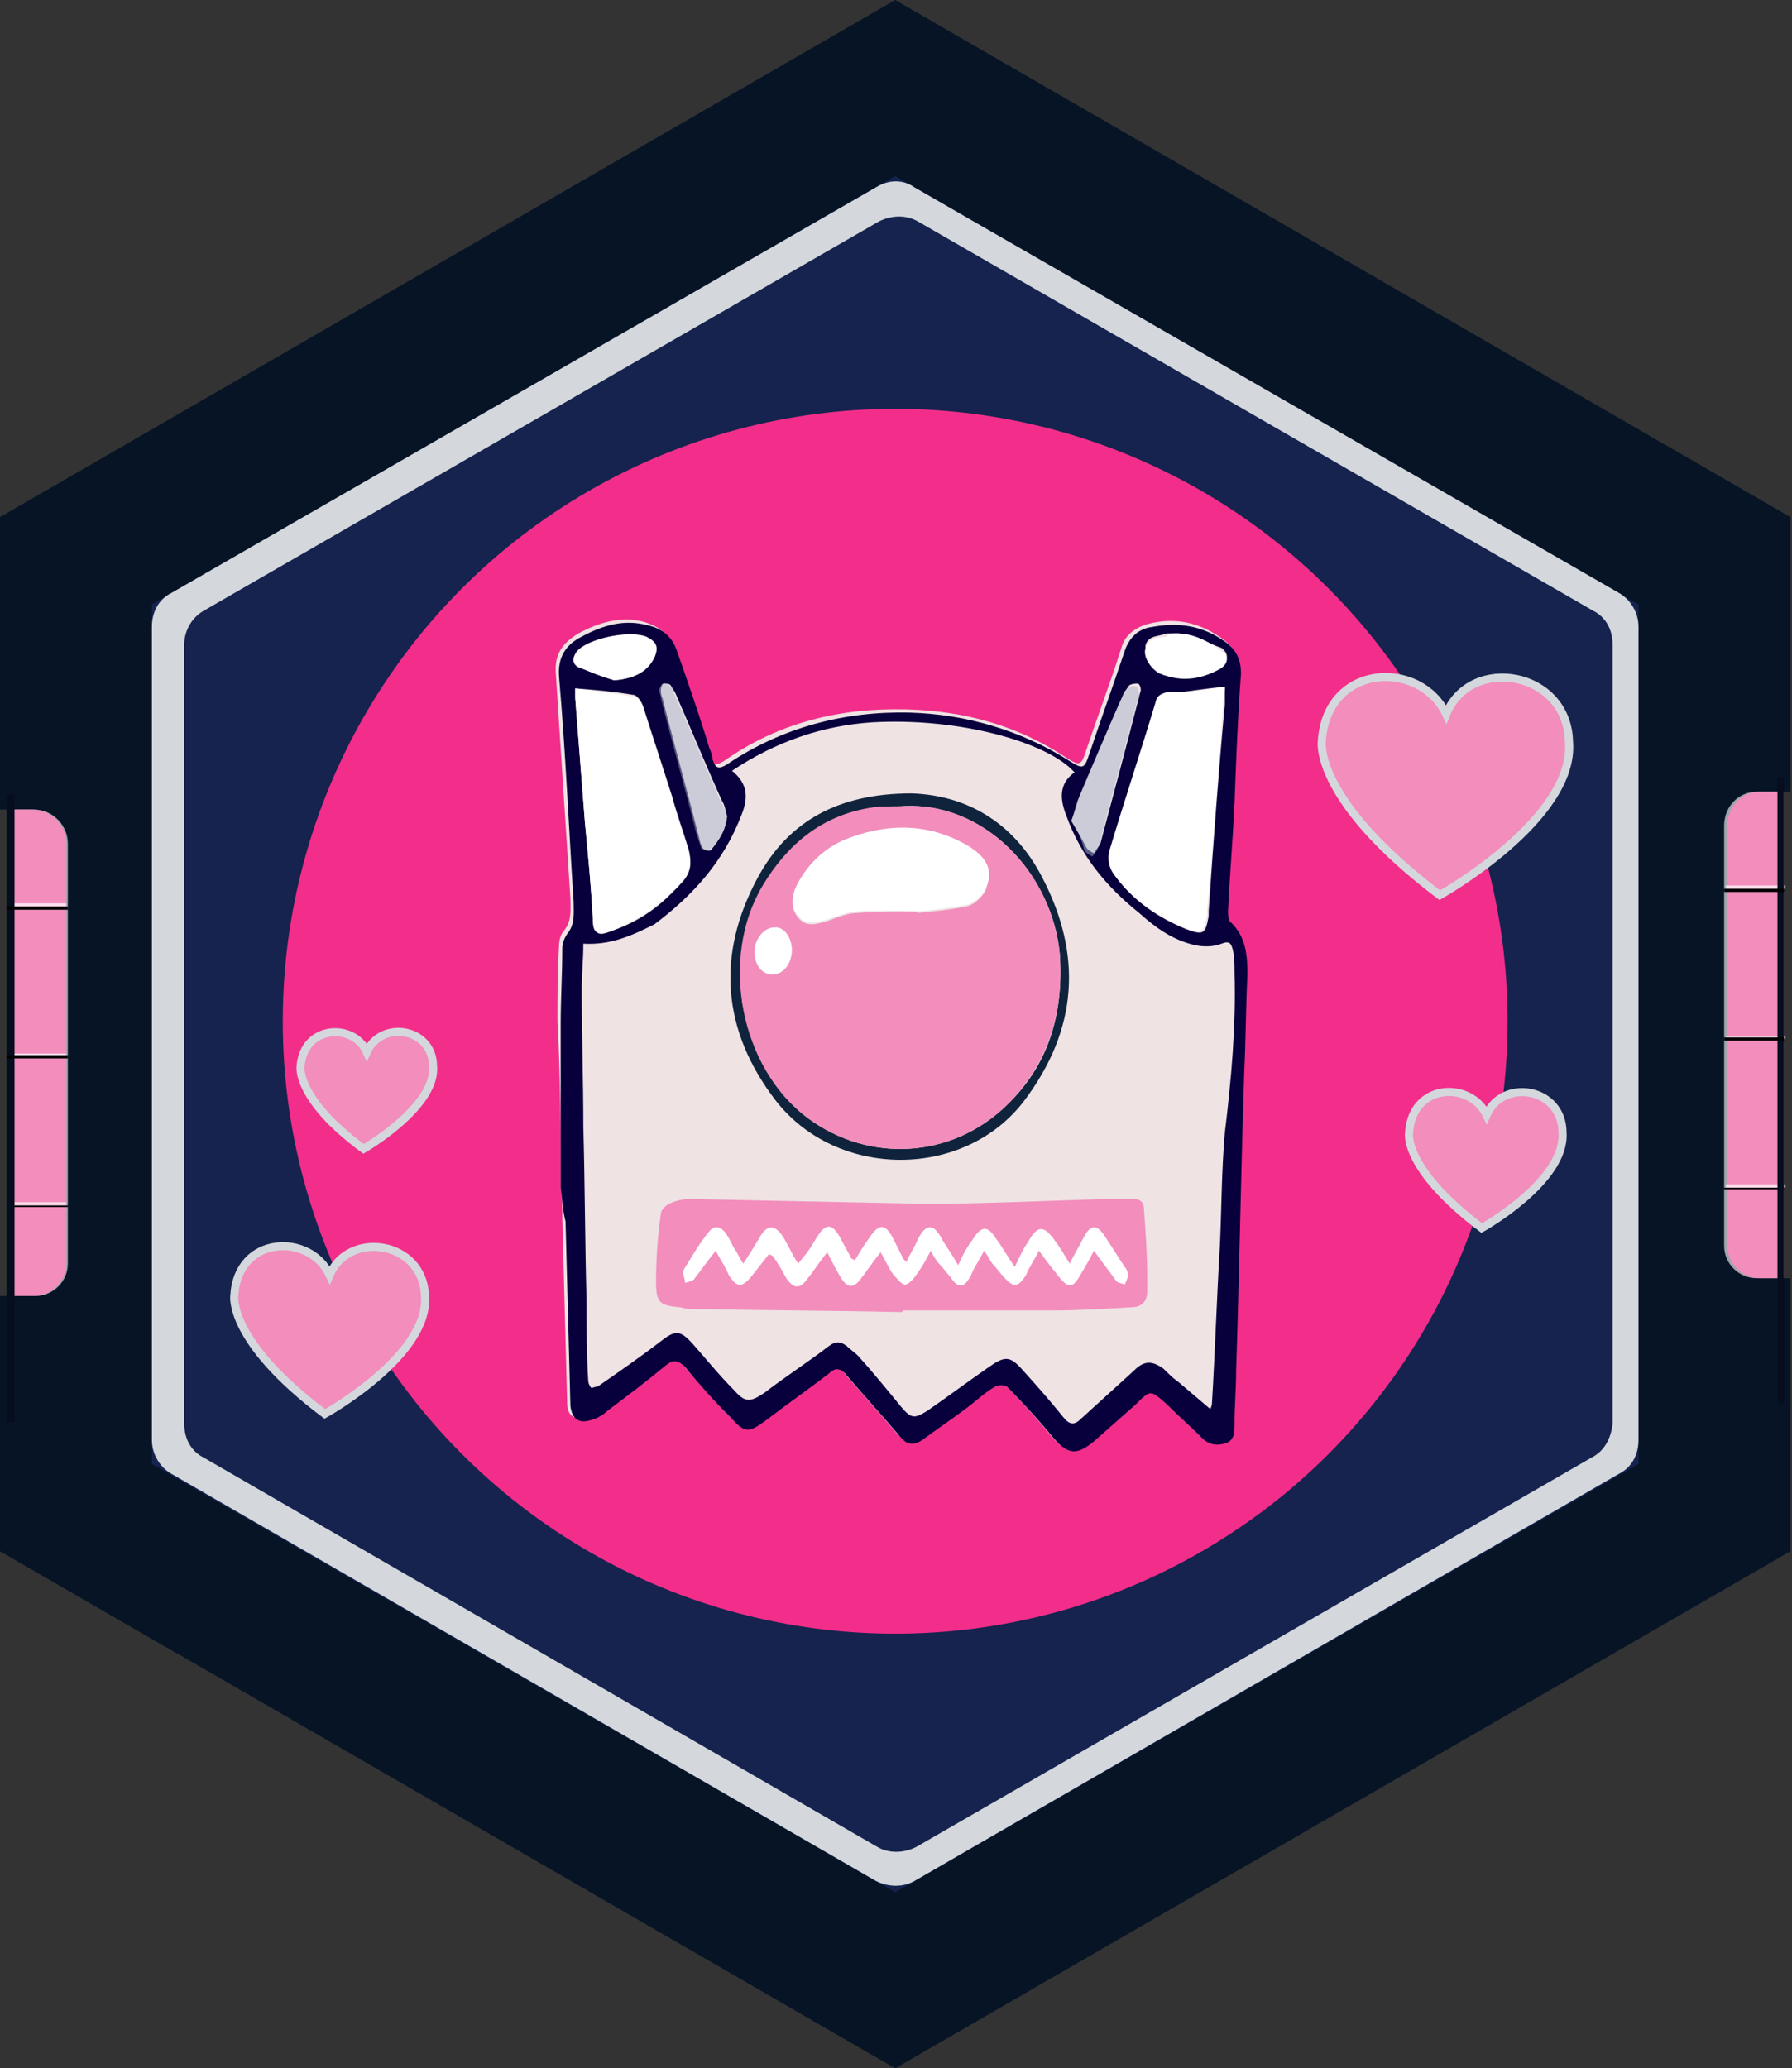 <?xml version="1.0" encoding="utf-8"?>
<!-- Generator: Adobe Illustrator 23.1.0, SVG Export Plug-In . SVG Version: 6.00 Build 0)  -->
<svg version="1.1" xmlns="http://www.w3.org/2000/svg" xmlns:xlink="http://www.w3.org/1999/xlink" x="0px" y="0px"
	 viewBox="0 0 110.9 128" style="enable-background:new 0 0 110.9 128;" xml:space="preserve">
<rect x="0" y="0" width="110.9" height="128" fill="#333333" stroke="none"/>
<style type="text/css">
	.st0{display:none;}
	.st1{display:inline;}
	.st2{fill:#FFFFFF;}
	.st3{display:inline;opacity:0.13;enable-background:new    ;}
	.st4{fill:#061426;}
	.st5{fill:#15234E;}
	.st6{fill:#D4D8DD;}
	.st7{opacity:0.61;fill:#FFFFFF;}
	.st8{fill:#F28DBC;}
	.st9{opacity:0.71;fill:#FFFFFF;}
	.st10{fill:#050D1E;}
	.st11{fill:#F22E8A;}
	.st12{fill:#F28DBC;stroke:#D4D8DD;stroke-width:0.5;stroke-miterlimit:10;}
	.st13{fill:#EFE3E4;}
	.st14{fill:#08003C;}
	.st15{opacity:0.5;fill:#A9B6CA;}
	.st16{fill:#10233C;}
</style>
<g id="Layer_1" class="st0">
	<g id="Layer_63_8_" class="st1">
		<polygon points="110.8,32 110.8,96 55.4,128 11.1,102.4 10.9,102.3 0,96 0,32 55.4,0 		"/>
	</g>
	<g id="Layer_63_7_" class="st1">
		<polygon class="st2" points="101.4,37.4 101.4,90.6 55.4,117.1 9.4,90.6 9.4,37.4 55.4,10.9 		"/>
	</g>
	<g id="Layer_63_6_" class="st3">
		<path d="M55.4,10.9l-46,26.6v53.1l46,26.6l46-26.6V37.4L55.4,10.9z M99.7,89.5L55.5,115L11.4,89.5v-51L55.5,13l44.2,25.5V89.5z"/>
	</g>
</g>
<g id="Layer_2">
	<g id="Layer_63_12_">
		<g>
			<polygon class="st4" points="110,49 110,79.1 110.8,79.1 110.8,96 55.4,128 11.1,102.4 10.9,102.3 0,96 0,80.2 0.6,80.2 
				0.6,50.1 0,50.1 0,32 55.4,0 110.8,32 110.8,49 			"/>
		</g>
	</g>
	<g id="Layer_63_11_">
		<g>
			<g>
				<polygon class="st5" points="101.4,37.4 101.4,90.6 55.4,117.1 9.4,90.6 9.4,37.4 55.4,10.9 				"/>
			</g>
		</g>
	</g>
	<g id="Layer_63_10_">
		<g>
			<g>
				<g>
					<path class="st6" d="M54.2,11.6L10.6,36.7c-0.8,0.4-1.2,1.2-1.2,2.1v50.3c0,0.9,0.5,1.7,1.2,2.1l43.6,25.2
						c0.8,0.4,1.7,0.4,2.4,0l43.6-25.2c0.8-0.4,1.2-1.2,1.2-2.1V38.8c0-0.9-0.5-1.7-1.2-2.1L56.6,11.6C55.9,11.1,55,11.1,54.2,11.6z
						 M98.5,90.2l-41.8,24.1c-0.8,0.4-1.7,0.4-2.4,0L12.6,90.2c-0.8-0.4-1.2-1.2-1.2-2.1V39.9c0-0.9,0.5-1.7,1.2-2.1l41.8-24.1
						c0.8-0.4,1.7-0.4,2.4,0l41.8,24.1c0.8,0.4,1.2,1.2,1.2,2.1v48.2C99.7,89,99.3,89.8,98.5,90.2z"/>
				</g>
			</g>
		</g>
	</g>
	<path class="st7" d="M4.2,52.2v26c0,1.1-0.9,2-2,2H0.6V50.1h1.5C3.3,50.1,4.2,51.1,4.2,52.2z"/>
	<path class="st8" d="M4.1,52.2v26c0,1.1-0.9,2-2,2H0.5V50.1H2C3.2,50.1,4.1,51.1,4.1,52.2z"/>
	<rect x="0.4" y="74.4" class="st9" width="3.7" height="0.2"/>
	<rect x="0.4" y="74.6" width="3.8" height="0.1"/>
	<rect x="0.4" y="55.9" class="st9" width="3.7" height="0.2"/>
	<rect x="0.4" y="65.2" class="st9" width="3.7" height="0.2"/>
	<rect x="0.4" y="49.2" class="st10" width="0.5" height="38.8"/>
	<rect x="0.4" y="56.1" width="3.8" height="0.2"/>
	<rect x="0.4" y="65.3" width="3.8" height="0.2"/>
	<path class="st7" d="M106.7,51.1v26c0,1.1,0.9,2,2,2h1.5V49h-1.5C107.6,49,106.7,49.9,106.7,51.1z"/>
	<path class="st8" d="M106.9,51.1v26c0,1.1,0.9,2,2,2h1.5V49h-1.5C107.8,49,106.9,49.9,106.9,51.1z"/>
	<rect x="106.8" y="73.3" class="st9" width="3.7" height="0.2"/>
	<rect x="106.7" y="73.5" width="3.7" height="0.1"/>
	<rect x="106.8" y="54.8" class="st9" width="3.7" height="0.2"/>
	<rect x="106.8" y="64.1" class="st9" width="3.7" height="0.2"/>
	<polyline class="st10" points="110.4,86.9 110.4,48.1 110,48.1 110,86.9 	"/>
	<rect x="106.7" y="55" width="3.7" height="0.2"/>
	<rect x="106.7" y="64.2" width="3.7" height="0.2"/>
	<circle class="st11" cx="55.4" cy="63.2" r="37.9"/>
	<g>
		<path class="st12" d="M26.3,80.2c0.3,3.7-6.2,7.3-6.2,7.3c-6-4.5-5.6-7.3-5.6-7.3c0.2-3.8,4.7-3.9,5.9-1.3
			C21.6,76.1,26.2,76.8,26.3,80.2z"/>
	</g>
	<g>
		<path class="st12" d="M26.8,66c0.2,2.5-4.3,5.1-4.3,5.1c-4.2-3.1-3.9-5.1-3.9-5.1c0.2-2.6,3.3-2.7,4.1-0.9
			C23.6,63.1,26.8,63.6,26.8,66z"/>
	</g>
	<g>
		<path class="st12" d="M96.7,70.1c0.2,3-5,5.9-5,5.9c-4.9-3.7-4.5-5.9-4.5-5.9C87.4,67,91,66.9,92,69C93,66.7,96.7,67.3,96.7,70.1z
			"/>
	</g>
	<g>
		<path class="st12" d="M97.1,45.9c0.4,4.8-8,9.5-8,9.5c-7.8-5.9-7.3-9.5-7.3-9.5c0.3-4.9,6.1-5.1,7.7-1.7
			C91,40.5,97,41.5,97.1,45.9z"/>
	</g>
	<path class="st13" d="M34.7,73.5C34.8,73.5,34.8,73.5,34.7,73.5c0.1,0.6,0.1,1.3,0.1,1.9c0.1,3.8,0.2,7.6,0.3,11.4
		c0,0.8,0.4,1.1,1.2,0.9c0.4-0.1,0.8-0.4,1.1-0.6c1.2-0.9,2.4-1.9,3.6-2.8c0.5-0.4,0.8-0.3,1.2,0.1c0.9,1,1.9,2.1,2.8,3.1
		c0.9,0.9,1.1,0.9,2.2,0.2c1.3-0.9,2.6-1.9,3.9-2.9c0.4-0.3,0.6-0.4,1,0c1.1,1.3,2.3,2.6,3.4,3.9c0.5,0.5,0.8,0.6,1.4,0.2
		c0.9-0.6,1.7-1.2,2.5-1.8c0.7-0.5,1.3-1,2-1.5c0.2-0.1,0.6-0.1,0.7,0c1,1,2,2.1,2.9,3.2c0.9,1.1,1.5,1.1,2.5,0.2
		c0.9-0.8,1.7-1.5,2.6-2.3c1-0.9,1-0.9,1.9,0c0.7,0.7,1.5,1.4,2.2,2.1c0.4,0.4,1,0.5,1.5,0.3c0.5-0.2,0.5-0.7,0.5-1.2
		c0-1.1,0.1-2.2,0.1-3.3c0.2-6.1,0.3-12.3,0.5-18.4c0.1-2,0.1-4.1,0.2-6.1c0-1.2-0.1-2.3-1-3.2c-0.2-0.1-0.2-0.5-0.2-0.7
		c0.1-2.2,0.3-4.5,0.4-6.7c0.2-2.7,0.3-5.3,0.4-8c0.1-0.9-0.3-1.5-1-2c-1.4-1-2.9-1.3-4.5-0.9c-0.8,0.2-1.5,0.7-1.7,1.5
		c-0.7,2.2-1.5,4.3-2.2,6.4c-0.3,0.9-0.4,0.9-1.2,0.4c-3-2-6.3-2.9-9.9-3c-4.1-0.1-7.9,0.8-11.3,3.2c-0.5,0.3-0.8,0.3-0.9-0.3
		c-0.1-0.2-0.1-0.5-0.2-0.7c-0.7-2-1.4-4-2-6c-0.3-0.9-0.9-1.3-1.8-1.6c-1.4-0.4-2.8,0-4.1,0.7c-1,0.6-1.5,1.3-1.4,2.5
		c0.3,4.6,0.6,9.3,0.9,13.9c0,0.7,0.1,1.4-0.4,2c-0.2,0.2-0.3,0.6-0.3,0.9c-0.1,1.6-0.1,3.2-0.1,4.7C34.7,66.8,34.7,70.2,34.7,73.5z
		"/>
	<path class="st14" d="M34.7,73.5c0-3.4,0-6.7,0-10.1c0-1.6,0.1-3.2,0.1-4.7c0-0.3,0.1-0.6,0.3-0.9c0.5-0.6,0.4-1.3,0.4-2
		c-0.3-4.6-0.5-9.3-0.9-13.9c-0.1-1.2,0.4-2,1.4-2.5c1.3-0.7,2.6-1.1,4.1-0.7c0.9,0.2,1.5,0.7,1.8,1.6c0.7,2,1.4,4,2,6
		c0.1,0.2,0.2,0.5,0.2,0.7c0.2,0.6,0.4,0.6,0.9,0.3c3.4-2.3,7.3-3.3,11.3-3.2c3.5,0.1,6.9,1.1,9.9,3c0.8,0.5,0.9,0.5,1.2-0.4
		c0.7-2.1,1.5-4.3,2.2-6.4c0.3-0.9,0.9-1.4,1.7-1.5c1.6-0.3,3.1-0.1,4.5,0.9c0.7,0.5,1,1.1,1,2c-0.2,2.7-0.3,5.3-0.4,8
		c-0.1,2.2-0.3,4.5-0.4,6.7c0,0.2,0,0.6,0.2,0.7c0.9,0.9,1,2,1,3.2c-0.1,2-0.1,4-0.2,6.1c-0.2,6.1-0.3,12.3-0.5,18.4
		c0,1.1-0.1,2.2-0.1,3.3c0,0.5,0,1-0.5,1.2c-0.6,0.2-1.1,0.1-1.5-0.3c-0.7-0.7-1.5-1.4-2.2-2.1c-1-0.9-1-0.9-1.9,0
		c-0.9,0.8-1.7,1.5-2.6,2.3c-1.1,0.9-1.6,0.8-2.5-0.2c-0.9-1.1-1.9-2.2-2.9-3.2c-0.1-0.1-0.6-0.1-0.7,0c-0.7,0.4-1.3,1-2,1.5
		c-0.8,0.6-1.7,1.2-2.5,1.8c-0.6,0.4-1,0.3-1.4-0.2c-1.1-1.3-2.3-2.6-3.4-3.9c-0.4-0.4-0.7-0.3-1,0c-1.3,1-2.6,1.9-3.9,2.9
		c-1.1,0.8-1.3,0.8-2.2-0.2c-1-1-1.9-2-2.8-3.1c-0.4-0.4-0.7-0.5-1.2-0.1c-1.2,1-2.4,1.9-3.6,2.8c-0.3,0.3-0.7,0.5-1.1,0.6
		c-0.7,0.2-1.1-0.1-1.2-0.9c-0.1-3.8-0.2-7.6-0.3-11.4C34.8,74.8,34.8,74.2,34.7,73.5C34.8,73.5,34.8,73.5,34.7,73.5z M36.1,58.4
		c0,1-0.1,1.9-0.1,2.8c0,2.8,0.1,5.7,0.1,8.5c0.1,3.6,0.1,7.2,0.2,10.8c0,1.6,0,3.3,0.1,4.9c0,0.2,0.1,0.4,0.2,0.5
		c0,0,0.3-0.1,0.4-0.1c1.3-0.9,2.6-1.8,3.9-2.8c0.9-0.7,1.2-0.7,2,0.2c0.8,0.9,1.6,1.9,2.5,2.8c0.7,0.8,1,0.8,1.9,0.2
		c1.3-1,2.7-1.9,4-2.9c0.4-0.3,0.7-0.3,1.1,0c0.2,0.2,0.5,0.4,0.7,0.6c0.9,1,1.8,2.1,2.7,3.2c0.6,0.7,0.8,0.7,1.6,0.2
		c1.3-0.9,2.5-1.8,3.8-2.7c1-0.7,1.3-0.7,2.1,0.2c0.9,1,1.7,1.9,2.5,2.9c0.4,0.5,0.7,0.5,1.1,0.1c1.1-1,2.2-2,3.3-3
		c0.6-0.6,1.1-0.6,1.8-0.1c0.3,0.3,0.6,0.6,0.9,0.8c0.7,0.6,1.3,1.1,2,1.7c0.1-0.2,0.1-0.3,0.1-0.3c0.2-3.3,0.3-6.6,0.5-9.9
		c0.1-2.3,0.1-4.6,0.3-6.9c0.4-3.3,0.7-6.6,0.6-9.9c0-0.5,0-0.9-0.1-1.4c-0.1-0.4-0.2-0.6-0.7-0.4c-0.5,0.2-1.1,0.2-1.6,0.1
		c-1.4-0.3-2.5-1.1-3.5-2c-2-1.6-3.6-3.5-4.5-6c-0.4-1-0.5-2,0.5-2.7c-1.7-1.9-7.2-3.4-12.5-3.1c-3.1,0.2-6,1.2-8.7,3
		c1,0.8,1,1.7,0.6,2.7c-1.1,2.9-3,5-5.4,6.8C39.1,57.9,37.8,58.5,36.1,58.4z M75.8,42.5c-1.2,0.1-2.3,0.3-3.3,0.4
		c-0.5,0-0.8,0.2-0.9,0.7c-0.9,3-1.9,6-2.8,9c-0.2,0.6-0.1,1.2,0.3,1.7c1.1,1.5,2.6,2.5,4.3,3.2c1.1,0.4,1.2,0.3,1.4-0.8
		c0-0.1,0-0.2,0-0.3c0.3-4.3,0.6-8.5,1-12.8C75.8,43.2,75.8,42.9,75.8,42.5z M35.6,42.6c0,0.2,0,0.4,0,0.6c0.2,2.6,0.4,5.1,0.6,7.7
		c0.2,2.1,0.4,4.1,0.5,6.2c0,0.7,0.4,0.7,0.9,0.6c1.9-0.6,3.5-1.7,4.7-3.3c0.4-0.6,0.5-1.2,0.3-1.9c-0.3-1-0.7-2.1-1-3.2
		c-0.6-1.9-1.2-3.7-1.8-5.6c-0.1-0.3-0.4-0.7-0.6-0.7C38,42.8,36.9,42.7,35.6,42.6z M66.3,50.8c0.3,0.5,0.6,1,0.9,1.6
		c0.1,0.2,0.3,0.3,0.5,0.4c0.1-0.2,0.3-0.4,0.4-0.6c0.8-3,1.6-6,2.4-9.1c0-0.1,0.1-0.3,0.1-0.4c0-0.2-0.1-0.4-0.2-0.4
		c-0.1,0-0.3,0-0.5,0.1c-0.1,0.1-0.2,0.3-0.3,0.4c-1,2.2-1.9,4.4-2.8,6.5C66.6,49.8,66.5,50.3,66.3,50.8z M45,50.5
		c-0.1-0.2-0.1-0.6-0.3-0.9c-1-2.2-1.9-4.4-2.9-6.7c-0.1-0.2-0.2-0.3-0.3-0.5c-0.1-0.1-0.3-0.1-0.4-0.1c-0.1,0-0.2,0.2-0.2,0.4
		c0,0.2,0,0.3,0.1,0.5c0.7,2.8,1.5,5.6,2.2,8.4c0.1,0.3,0.1,0.6,0.3,0.9c0.1,0.1,0.4,0.2,0.5,0.1C44.4,52.1,44.9,51.5,45,50.5z
		 M72.8,39.2c-0.2,0-0.4,0-0.6,0c-0.5,0.2-1.1,0.1-1.3,0.7c-0.1,0.5,0.3,1.3,0.9,1.6c0.1,0.1,0.2,0.1,0.3,0.1
		c1.2,0.4,2.3,0.2,3.4-0.4c0.5-0.3,0.6-0.7,0.1-1.1C74.7,39.8,73.9,39.2,72.8,39.2z M38,42.1c1.1-0.1,1.9-0.4,2.4-1.4
		c0.3-0.6,0.2-1-0.5-1.3c-1-0.4-3.5,0.1-4.2,0.9c-0.3,0.4-0.3,0.8,0.1,1C36.6,41.6,37.3,41.8,38,42.1z"/>
	<path class="st2" d="M75.8,42.5c0,0.3-0.1,0.7-0.1,1c-0.3,4.3-0.6,8.5-1,12.8c0,0.1,0,0.2,0,0.3c-0.2,1.1-0.3,1.3-1.4,0.8
		c-1.7-0.7-3.2-1.7-4.3-3.2c-0.4-0.5-0.5-1.1-0.3-1.7c0.9-3,1.9-6,2.8-9c0.1-0.5,0.4-0.6,0.9-0.7C73.6,42.9,74.6,42.7,75.8,42.5z"/>
	<path class="st2" d="M35.6,42.6c1.3,0.2,2.4,0.3,3.6,0.5c0.3,0,0.5,0.4,0.6,0.7c0.6,1.9,1.2,3.7,1.8,5.6c0.3,1.1,0.6,2.1,1,3.2
		c0.2,0.7,0.2,1.3-0.3,1.9C41,56,39.4,57,37.6,57.7c-0.5,0.2-0.8,0.1-0.9-0.6c-0.1-2.1-0.3-4.1-0.5-6.2c-0.2-2.6-0.4-5.1-0.6-7.7
		C35.6,43,35.6,42.7,35.6,42.6z"/>
	<path class="st15" d="M66.3,50.8c0.2-0.5,0.3-1,0.4-1.3c0.9-2.2,1.9-4.4,2.8-6.5c0.1-0.2,0.2-0.3,0.3-0.4c0.1-0.1,0.3-0.2,0.5-0.1
		c0.1,0,0.2,0.3,0.2,0.4c0,0.1,0,0.3-0.1,0.4c-0.8,3-1.6,6-2.4,9.1c-0.1,0.2-0.2,0.4-0.4,0.6c-0.2-0.1-0.4-0.2-0.5-0.4
		C66.9,51.8,66.6,51.3,66.3,50.8z"/>
	<path class="st15" d="M45,50.5c-0.1,1-0.6,1.6-1.1,2.1c0,0.1-0.4,0-0.5-0.1c-0.1-0.3-0.2-0.6-0.3-0.9c-0.7-2.8-1.5-5.6-2.2-8.4
		c0-0.2-0.1-0.3-0.1-0.5c0-0.1,0.1-0.3,0.2-0.4c0.1,0,0.3,0,0.4,0.1c0.1,0.1,0.3,0.3,0.3,0.5c1,2.2,1.9,4.4,2.9,6.7
		C44.8,49.9,44.9,50.3,45,50.5z"/>
	<path class="st2" d="M72.8,39.2c1.1,0,2,0.5,2.8,1.1c0.5,0.3,0.4,0.8-0.1,1.1c-1.1,0.6-2.2,0.8-3.4,0.4c-0.1,0-0.2-0.1-0.3-0.1
		c-0.6-0.3-1.1-1.1-0.9-1.6c0.2-0.7,0.8-0.6,1.3-0.7C72.3,39.2,72.6,39.2,72.8,39.2z"/>
	<path class="st2" d="M38,42.1c-0.7-0.2-1.5-0.5-2.1-0.8c-0.5-0.2-0.5-0.6-0.1-1c0.7-0.8,3.2-1.3,4.2-0.9c0.6,0.3,0.8,0.6,0.5,1.3
		C40,41.7,39.1,42,38,42.1z"/>
	<path class="st8" d="M55.8,81.2c-4.3-0.1-8.6-0.1-12.9-0.2c-0.3,0-0.5,0-0.8-0.1c-1.3-0.1-1.5-0.3-1.5-1.6c0-1.4,0.1-2.8,0.3-4.2
		c0-0.2,0.3-0.5,0.5-0.6c0.4-0.2,0.9-0.3,1.3-0.3c4.8,0.1,9.7,0.2,14.5,0.3c3.8,0,7.6-0.2,11.4-0.3c0.5,0,1,0,1.5,0
		c0.5,0,0.7,0.2,0.7,0.7c0.1,1.4,0.2,2.8,0.2,4.2c0,0.3,0,0.5,0,0.8c0,0.7-0.4,1-1,1c-1.7,0.1-3.3,0.2-5,0.2c-3,0-6.1,0-9.1,0
		C55.8,81.2,55.8,81.2,55.8,81.2z"/>
	<path class="st16" d="M56.4,49.1c3.3,0.1,6.3,1.7,8.1,5.2c2.5,4.8,2.2,9.4-1.1,13.8C59.7,73,51.8,73,48,68.1
		c-3.3-4.3-3.7-9-1.1-13.8C48.8,50.8,51.9,49.1,56.4,49.1z M55.7,49.9c-0.6,0-1.2,0-1.8,0.1c-3,0.5-5.1,2.3-6.6,4.8
		C44.5,59.3,45.8,66,50,69.2c3.8,2.8,8.9,2.5,12.3-0.8c2.6-2.5,3.5-5.6,3.3-9.2C65.2,54.1,60.9,49.5,55.7,49.9z"/>
	<path class="st8" d="M55.7,49.9c5.2-0.4,9.5,4.2,9.9,9.3c0.2,3.5-0.7,6.6-3.3,9.2c-3.4,3.3-8.5,3.6-12.3,0.8
		c-4.2-3.1-5.5-9.9-2.8-14.4c1.5-2.5,3.6-4.3,6.6-4.8C54.4,49.9,55.1,49.9,55.7,49.9z M56.8,56.4c0,0,0,0.1,0,0.1c1-0.1,2-0.2,3-0.4
		c0.5-0.1,1-0.6,1.2-1c0.4-1.2,0-1.9-1-2.6c-2.3-1.5-4.8-1.5-7.3-0.6c-1.5,0.5-2.6,1.6-3.4,3c-0.3,0.7-0.4,1.3,0.1,1.9
		c0.5,0.6,1.1,0.4,1.8,0.2c0.6-0.2,1.2-0.5,1.9-0.5C54.3,56.4,55.6,56.4,56.8,56.4z M49,58.8c0-0.8-0.5-1.4-1.1-1.4
		c-0.6,0-1.2,0.7-1.2,1.5c0,0.8,0.4,1.4,1.1,1.4C48.5,60.3,49,59.6,49,58.8z"/>
	<path class="st2" d="M56.8,56.4c-1.3,0-2.5-0.1-3.7,0c-0.6,0-1.3,0.3-1.9,0.5c-0.6,0.2-1.3,0.4-1.8-0.2c-0.5-0.6-0.4-1.3-0.1-1.9
		c0.7-1.4,1.9-2.5,3.4-3c2.5-0.9,5-0.8,7.3,0.6c1.1,0.7,1.5,1.5,1,2.6c-0.2,0.4-0.7,0.9-1.2,1c-1,0.2-2,0.3-3,0.4
		C56.8,56.5,56.8,56.5,56.8,56.4z"/>
	<path class="st2" d="M49,58.8c0,0.8-0.5,1.5-1.2,1.5c-0.6,0-1.1-0.6-1.1-1.4c0-0.8,0.6-1.5,1.2-1.5C48.5,57.3,49,58,49,58.8z"/>
	<path class="st2" d="M67.7,77.4c-0.3,0.6-0.6,1.1-0.9,1.6c-0.4,0.7-0.7,0.7-1.2,0.1c-0.4-0.5-0.8-1-1.3-1.7c-0.3,0.6-0.6,1-0.8,1.5
		c-0.5,0.8-0.8,0.8-1.4,0.1c-0.2-0.2-0.4-0.5-0.6-0.7c-0.2-0.2-0.3-0.5-0.6-0.9c-0.3,0.6-0.6,1-0.8,1.5c-0.4,0.8-0.8,0.9-1.3,0.1
		c-0.2-0.2-0.4-0.5-0.6-0.7c-0.2-0.2-0.4-0.5-0.6-0.9c-0.3,0.6-0.6,1.1-0.9,1.5c-0.2,0.3-0.5,0.6-0.7,0.6c-0.2,0-0.5-0.4-0.7-0.6
		c-0.3-0.4-0.5-0.9-0.8-1.4c-0.5,0.6-0.8,1.1-1.2,1.6c-0.5,0.7-0.9,0.6-1.3-0.1c-0.3-0.5-0.5-0.9-0.8-1.5c-0.5,0.6-0.8,1.1-1.2,1.6
		c-0.5,0.7-0.9,0.7-1.4-0.1c-0.2-0.4-0.5-0.9-0.8-1.3c0,0-0.1,0-0.2-0.1c-0.4,0.5-0.7,0.9-1.1,1.4c-0.6,0.7-0.9,0.7-1.4-0.1
		c-0.2-0.5-0.5-0.9-0.8-1.5c-0.5,0.6-0.9,1.2-1.3,1.7c-0.1,0.2-0.4,0.2-0.6,0.3c0-0.3-0.2-0.6-0.1-0.8c0.5-0.8,1-1.7,1.6-2.4
		c0.3-0.4,0.7-0.3,1,0.1c0.3,0.4,0.4,0.8,0.7,1.2c0.1,0.2,0.2,0.4,0.4,0.7c0.4-0.6,0.7-1.1,1-1.6c0.5-0.9,1-0.8,1.5,0
		c0.3,0.5,0.5,1,0.9,1.6c0.3-0.4,0.5-0.6,0.7-0.9c0.2-0.3,0.3-0.5,0.5-0.8c0.5-0.8,0.9-0.8,1.4,0.1c0.2,0.4,0.5,0.9,0.7,1.3
		c0,0,0.1,0,0.2,0.1c0.3-0.5,0.6-1,0.9-1.4c0.6-0.9,1-0.9,1.5,0.1c0.2,0.4,0.4,0.8,0.6,1.2c0,0,0.1,0.1,0.2,0.2
		c0.2-0.5,0.5-0.9,0.7-1.4c0.5-1,1-1,1.5,0c0.3,0.5,0.6,0.9,1,1.6c0.3-0.7,0.6-1.2,0.9-1.6c0.5-0.8,0.9-0.9,1.4-0.1
		c0.4,0.5,0.7,1.1,1.2,1.8c0.3-0.6,0.5-1.1,0.8-1.5c0.6-1.1,1-1.1,1.7-0.1c0.3,0.4,0.6,0.9,0.9,1.4c0.3-0.6,0.6-1.1,0.8-1.5
		c0.5-1,0.9-1,1.5,0c0.4,0.6,0.7,1.1,1.1,1.7c0.1,0.1,0.2,0.3,0.2,0.5c0,0.2-0.1,0.4-0.2,0.6c-0.2-0.1-0.4-0.1-0.5-0.2
		C68.6,78.6,68.2,78.1,67.7,77.4z"/>
</g>
</svg>
